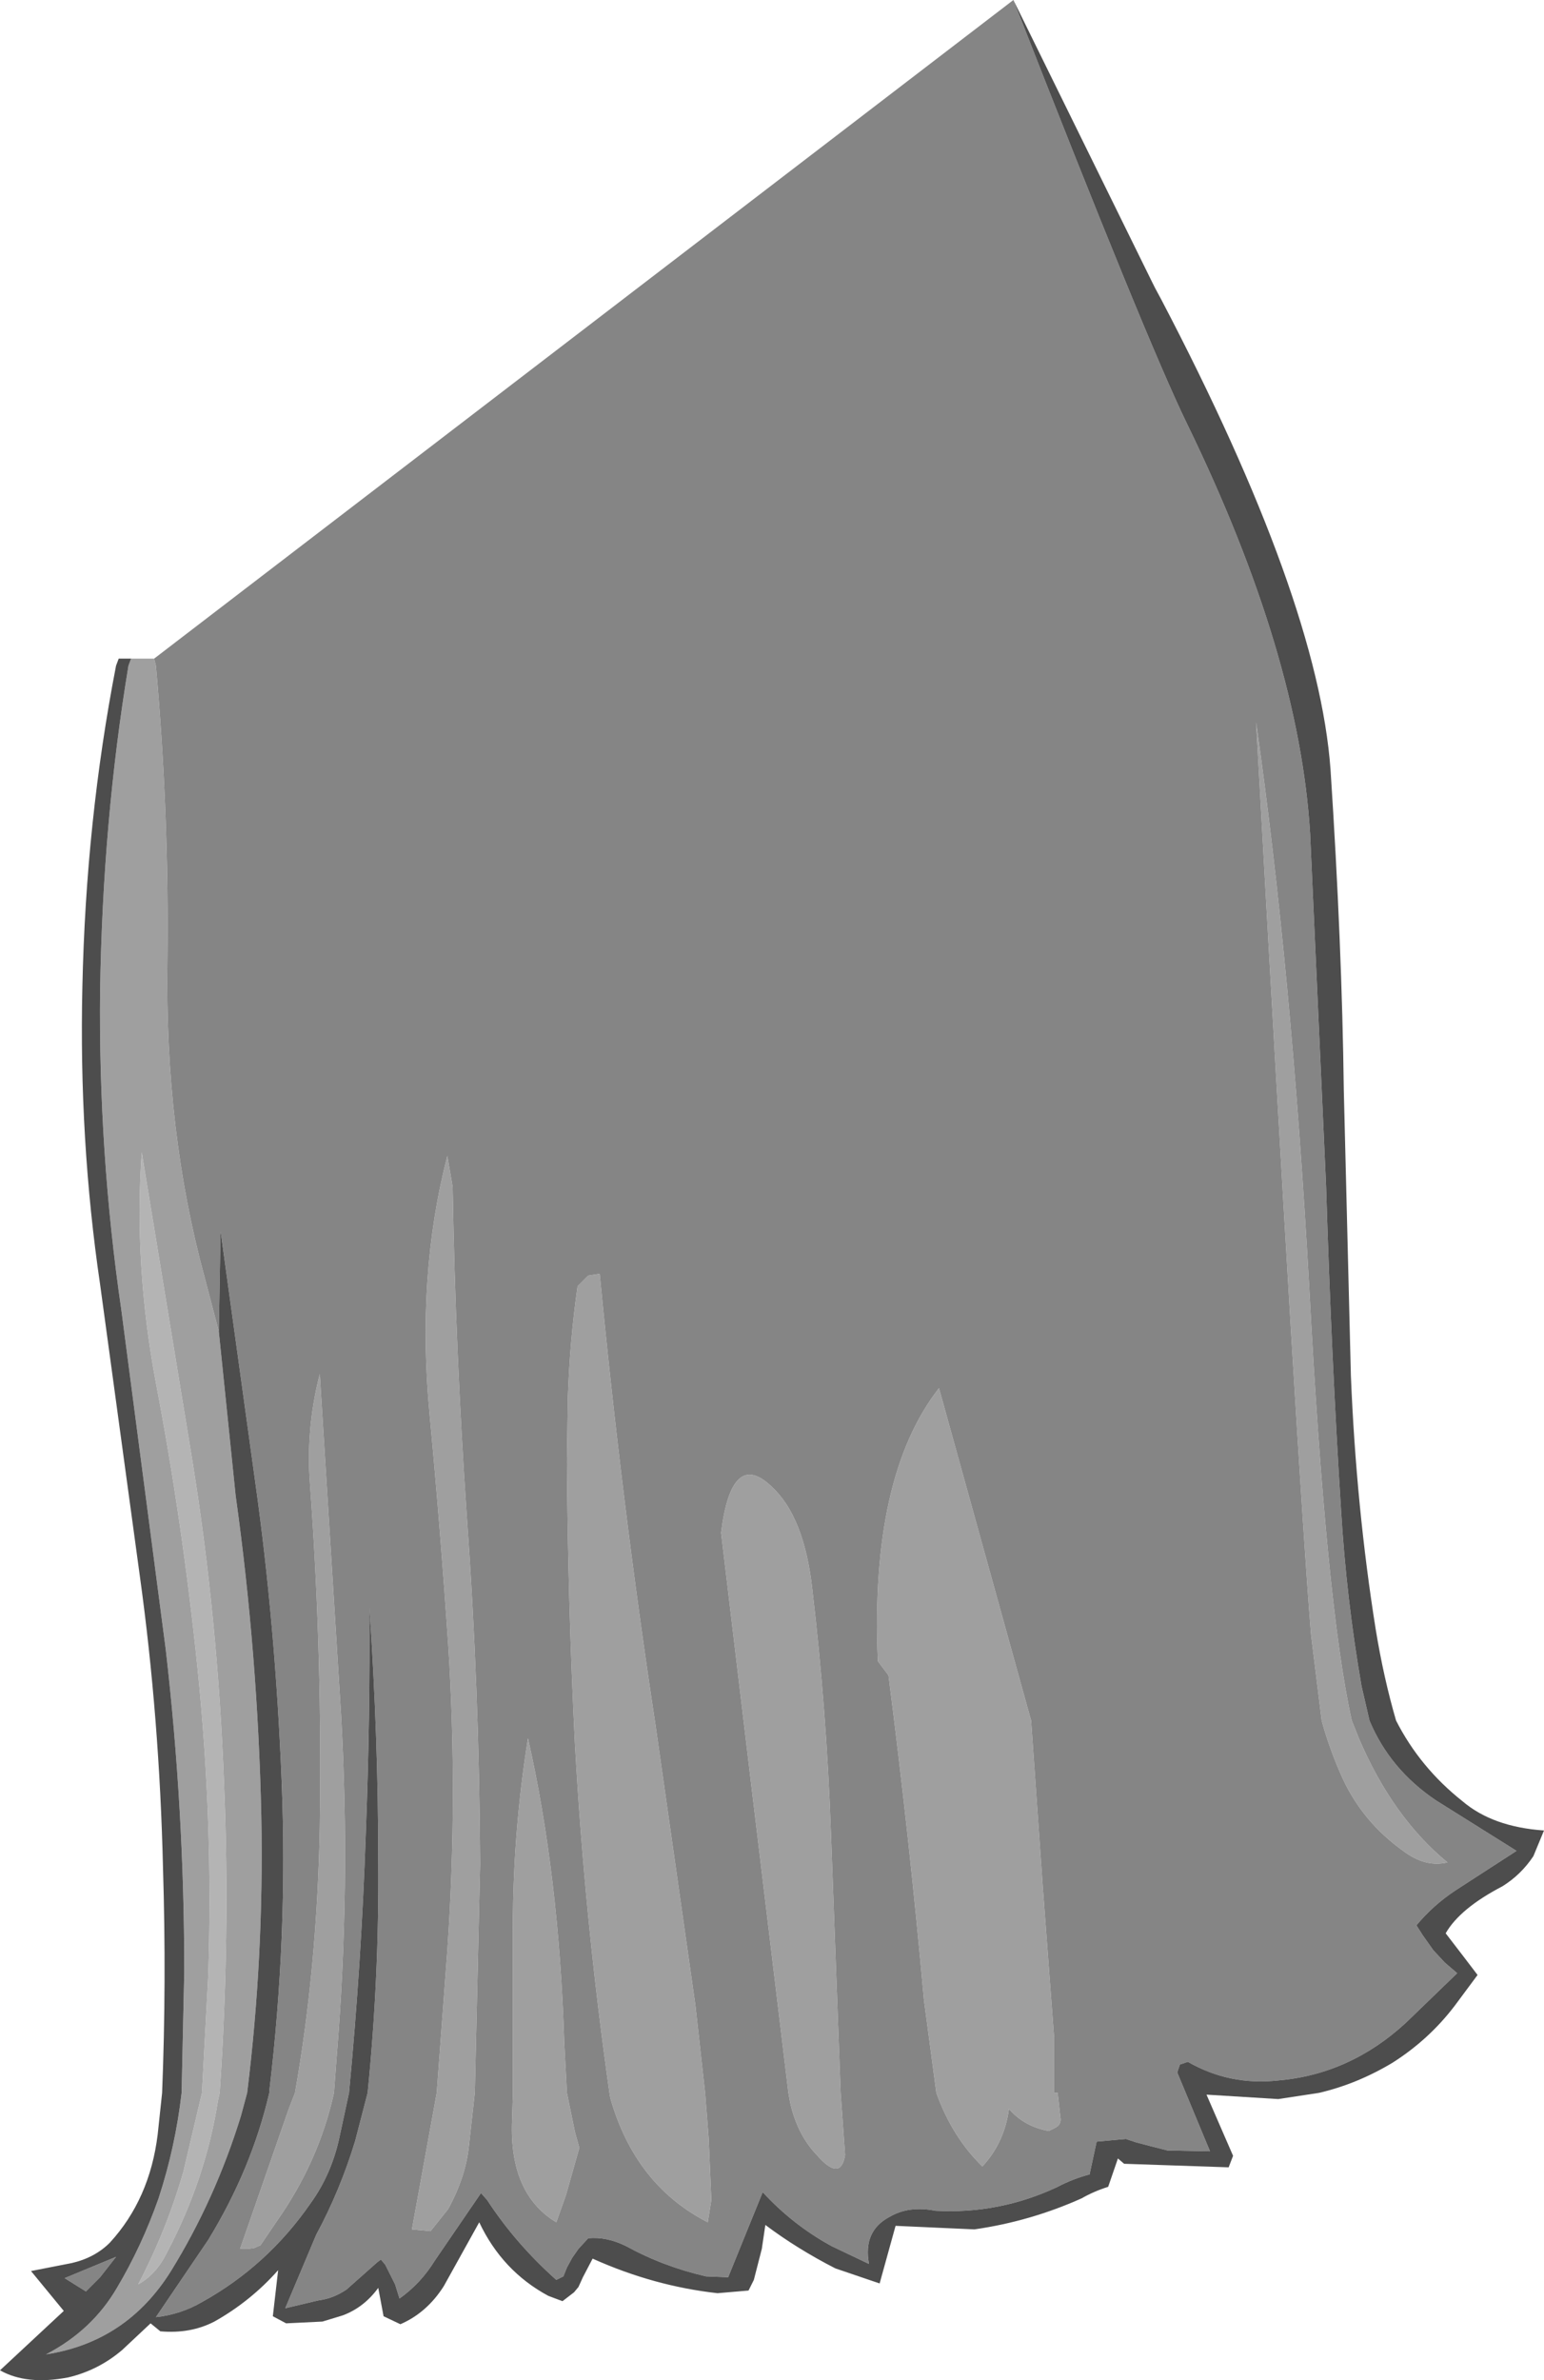 <?xml version="1.0" encoding="UTF-8" standalone="no"?>
<svg xmlns:ffdec="https://www.free-decompiler.com/flash" xmlns:xlink="http://www.w3.org/1999/xlink" ffdec:objectType="shape" height="134.25px" width="87.15px" xmlns="http://www.w3.org/2000/svg">
  <g transform="matrix(1.0, 0.0, 0.0, 1.0, 25.85, 29.45)">
    <path d="M-17.85 35.55 L-15.0 52.9 Q-13.55 61.85 -13.2 71.3 -12.85 79.75 -13.45 88.6 L-13.55 89.05 Q-14.25 93.5 -16.45 97.65 -17.05 98.85 -18.05 99.4 -16.45 96.35 -15.5 93.05 L-14.45 88.6 -14.1 82.05 Q-13.8 73.4 -14.7 64.65 -15.55 56.4 -17.05 48.55 -18.3 41.9 -17.85 35.55" fill="#b4b4b4" fill-rule="evenodd" stroke="none"/>
    <path d="M-13.5 45.65 L-12.55 54.9 Q-11.3 63.85 -11.1 73.0 -10.95 80.95 -11.9 88.6 L-12.25 89.9 Q-13.7 94.6 -16.2 98.65 -18.7 102.65 -23.25 103.35 -20.65 102.0 -19.25 99.6 -17.85 97.25 -16.9 94.55 -15.95 91.65 -15.6 88.6 L-15.45 81.75 Q-15.45 72.6 -16.5 63.55 L-19.0 44.45 Q-20.3 35.55 -20.2 26.4 -20.05 16.85 -18.6 8.1 L-18.45 7.7 -17.15 7.7 -17.05 8.1 Q-16.3 16.45 -16.4 24.8 -16.55 34.35 -14.3 42.6 L-13.5 45.65 M48.05 43.2 Q49.0 61.1 50.45 67.6 L50.85 68.6 Q52.75 73.05 55.85 75.6 54.6 75.9 53.35 74.95 51.1 73.35 49.95 70.9 49.2 69.25 48.75 67.6 L48.15 62.75 Q47.4 53.6 45.05 11.3 47.05 25.3 48.05 43.2 M14.3 94.65 L14.1 95.9 Q10.0 93.8 8.6 88.9 L8.55 88.6 Q7.15 78.75 6.6 68.9 6.2 60.85 6.15 53.0 L6.2 49.45 Q6.3 46.25 6.75 43.1 L7.35 42.5 8.0 42.4 Q9.25 55.4 11.15 67.85 L13.4 83.65 13.95 88.6 14.15 91.15 14.3 94.65 M34.0 89.95 Q34.1 90.4 33.65 90.6 L33.35 90.75 Q31.95 90.5 31.1 89.5 30.85 91.4 29.6 92.75 27.9 91.1 27.0 88.6 L26.3 83.35 Q25.5 74.4 24.3 65.05 L23.7 64.25 Q23.25 53.85 27.15 48.85 L32.35 67.6 33.0 76.85 33.65 85.5 33.65 88.6 33.85 88.6 34.0 89.95 M21.85 92.1 Q21.6 93.65 20.25 92.1 19.15 90.95 18.75 89.15 L18.65 88.6 16.55 71.2 14.85 57.0 Q15.45 52.25 17.7 54.4 19.55 56.1 20.0 60.2 20.8 66.95 21.05 73.9 L21.6 88.6 21.85 92.1 M6.85 91.7 L6.1 94.35 5.55 95.9 Q2.9 94.3 3.05 90.2 L3.1 88.6 3.1 79.95 Q3.05 74.2 3.95 68.6 5.7 76.3 6.0 85.8 L6.15 88.6 6.6 90.8 6.85 91.7 M-0.3 37.5 Q-0.15 46.65 0.5 56.1 1.2 65.75 1.25 75.7 L0.95 88.6 0.6 91.75 Q0.4 93.4 -0.55 95.15 L-1.55 96.4 -2.6 96.3 -1.2 88.6 -0.6 80.55 Q0.0 71.9 -0.55 63.35 -1.0 56.7 -1.6 50.35 -2.35 42.5 -0.6 35.75 L-0.3 37.5 M-17.85 35.55 Q-18.3 41.9 -17.05 48.55 -15.55 56.4 -14.7 64.65 -13.8 73.4 -14.1 82.05 L-14.45 88.6 -15.5 93.05 Q-16.45 96.35 -18.05 99.4 -17.05 98.85 -16.45 97.65 -14.25 93.5 -13.55 89.05 L-13.45 88.6 Q-12.85 79.75 -13.2 71.3 -13.55 61.85 -15.0 52.9 L-17.85 35.55 M-7.8 48.05 L-6.6 67.25 Q-6.05 76.95 -6.85 86.6 L-7.0 88.6 Q-7.85 92.45 -10.2 95.8 L-11.15 97.2 -11.5 97.35 -11.85 97.4 -12.3 97.4 -9.55 89.5 -9.2 88.6 Q-7.95 81.55 -7.8 73.6 -7.65 63.85 -8.35 54.3 -8.6 51.15 -7.8 48.05" fill="#9f9f9f" fill-rule="evenodd" stroke="none"/>
    <path d="M31.35 -29.45 Q38.9 -10.15 41.15 -5.55 47.5 7.5 48.1 17.6 L49.0 37.45 Q49.3 47.2 49.85 55.8 50.15 60.75 51.0 65.65 L51.45 67.6 Q52.6 70.35 55.2 72.1 L59.75 74.95 56.35 77.15 Q55.05 78.0 54.1 79.15 L54.45 79.7 55.05 80.55 55.7 81.25 56.4 81.85 53.5 84.65 Q50.35 87.55 46.3 87.9 43.55 88.2 41.2 86.85 L40.75 87.0 40.6 87.45 42.45 91.9 40.05 91.85 38.3 91.4 37.7 91.2 36.05 91.35 35.65 93.2 Q34.7 93.45 33.85 93.9 30.55 95.45 26.95 95.25 25.45 94.95 24.35 95.6 22.85 96.4 23.2 98.25 L21.1 97.25 Q18.9 96.05 17.2 94.2 L15.25 99.0 14.0 98.95 Q11.6 98.4 9.5 97.25 8.4 96.7 7.35 96.8 L6.8 97.4 6.45 97.9 6.15 98.45 5.95 98.95 5.55 99.15 Q3.25 97.1 1.65 94.65 L1.3 94.25 -1.3 98.05 Q-2.1 99.35 -3.3 100.2 L-3.55 99.4 -4.1 98.3 -4.35 98.0 -4.55 98.15 -6.3 99.7 Q-7.05 100.2 -7.85 100.3 L-9.75 100.75 -8.0 96.6 Q-6.65 94.1 -5.8 91.3 L-5.1 88.6 Q-4.45 82.15 -4.5 75.6 -4.5 68.5 -5.0 61.25 -4.95 67.35 -5.2 73.9 -5.45 81.25 -6.15 88.6 L-6.7 91.15 Q-7.15 93.2 -8.3 94.8 -10.75 98.35 -14.45 100.4 -15.65 101.1 -17.05 101.25 L-14.1 96.9 Q-11.65 92.9 -10.65 88.6 L-10.65 88.5 Q-9.6 79.75 -9.95 71.1 -10.3 62.25 -11.45 54.1 L-13.4 40.0 -13.5 45.65 -14.3 42.6 Q-16.55 34.35 -16.4 24.8 -16.3 16.45 -17.05 8.1 L-17.15 7.7 31.35 -29.45 M-0.3 37.5 L-0.6 35.75 Q-2.35 42.5 -1.6 50.35 -1.0 56.7 -0.55 63.35 0.0 71.9 -0.6 80.55 L-1.2 88.6 -2.6 96.3 -1.55 96.4 -0.55 95.15 Q0.4 93.4 0.6 91.75 L0.95 88.6 1.25 75.7 Q1.2 65.75 0.5 56.1 -0.15 46.65 -0.3 37.5 M6.85 91.7 L6.6 90.8 6.15 88.6 6.0 85.8 Q5.7 76.3 3.95 68.6 3.05 74.2 3.1 79.95 L3.1 88.6 3.05 90.2 Q2.9 94.3 5.55 95.9 L6.1 94.35 6.85 91.7 M21.85 92.1 L21.6 88.6 21.05 73.9 Q20.8 66.95 20.0 60.2 19.55 56.1 17.7 54.4 15.45 52.25 14.85 57.0 L16.55 71.2 18.65 88.6 18.75 89.15 Q19.15 90.95 20.25 92.1 21.6 93.65 21.85 92.1 M34.0 89.95 L33.85 88.6 33.65 88.6 33.65 85.5 33.0 76.85 32.35 67.6 27.15 48.85 Q23.25 53.85 23.7 64.25 L24.3 65.05 Q25.5 74.4 26.3 83.35 L27.0 88.6 Q27.9 91.1 29.6 92.75 30.85 91.4 31.1 89.5 31.95 90.5 33.35 90.75 L33.65 90.6 Q34.1 90.4 34.0 89.95 M14.3 94.65 L14.15 91.15 13.95 88.6 13.4 83.65 11.15 67.85 Q9.25 55.4 8.0 42.4 L7.35 42.5 6.75 43.1 Q6.3 46.25 6.2 49.45 L6.15 53.0 Q6.2 60.85 6.6 68.9 7.15 78.75 8.55 88.6 L8.6 88.9 Q10.0 93.8 14.1 95.9 L14.3 94.65 M48.05 43.2 Q47.05 25.3 45.05 11.3 47.4 53.6 48.15 62.75 L48.75 67.6 Q49.2 69.25 49.95 70.9 51.1 73.35 53.35 74.95 54.6 75.9 55.85 75.6 52.75 73.05 50.85 68.6 L50.45 67.6 Q49.0 61.1 48.05 43.2 M-7.8 48.05 Q-8.6 51.15 -8.35 54.3 -7.65 63.85 -7.8 73.6 -7.95 81.55 -9.2 88.6 L-9.55 89.5 -12.3 97.4 -11.85 97.4 -11.5 97.35 -11.15 97.2 -10.2 95.8 Q-7.85 92.45 -7.0 88.6 L-6.85 86.6 Q-6.05 76.95 -6.6 67.25 L-7.8 48.05 M-20.2 99.0 L-21.0 99.8 -22.2 99.05 -19.3 97.85 -20.2 99.0" fill="#858585" fill-rule="evenodd" stroke="none"/>
    <path d="M31.35 -29.45 L39.15 -13.6 39.35 -13.2 39.7 -12.55 Q48.55 4.35 49.25 13.95 49.9 23.85 50.0 32.05 L50.4 48.15 Q50.7 55.55 51.8 62.45 52.25 65.2 52.95 67.6 54.3 70.25 56.7 72.15 58.4 73.6 61.3 73.8 L60.7 75.25 Q60.0 76.3 58.95 76.95 56.55 78.2 55.75 79.6 L56.75 80.9 57.55 81.95 56.25 83.7 Q54.8 85.6 52.75 86.9 50.75 88.1 48.6 88.6 L46.3 88.95 42.25 88.7 43.75 92.15 43.5 92.8 37.6 92.6 37.25 92.3 36.7 93.9 Q35.9 94.15 35.2 94.55 32.3 95.85 29.15 96.3 L24.7 96.1 23.8 99.35 21.3 98.5 Q19.15 97.4 17.35 96.05 L17.15 97.4 16.7 99.15 16.4 99.75 14.65 99.9 Q11.05 99.5 7.6 97.95 L7.05 99.0 6.8 99.55 6.55 99.85 5.9 100.35 5.1 100.05 Q2.5 98.65 1.2 95.9 L-0.8 99.5 Q-1.75 101.0 -3.25 101.65 L-4.2 101.2 -4.5 99.6 Q-5.3 100.7 -6.5 101.15 L-7.65 101.5 -9.7 101.6 -10.45 101.2 -10.15 98.6 Q-11.7 100.35 -13.75 101.5 -15.1 102.2 -16.8 102.05 L-17.35 101.6 -18.95 103.1 Q-20.3 104.25 -22.0 104.65 -24.35 105.1 -25.85 104.25 L-22.25 100.9 -24.1 98.65 -21.8 98.2 Q-20.5 97.9 -19.65 97.05 -17.4 94.6 -16.95 90.95 L-16.7 88.6 Q-16.45 82.35 -16.65 75.9 -16.85 67.45 -17.95 59.5 L-20.2 43.0 Q-21.4 34.85 -21.2 26.2 -21.0 16.85 -19.3 8.1 L-19.15 7.7 -18.45 7.7 -18.6 8.1 Q-20.05 16.85 -20.2 26.4 -20.3 35.55 -19.0 44.45 L-16.5 63.55 Q-15.45 72.6 -15.45 81.75 L-15.6 88.6 Q-15.95 91.65 -16.9 94.55 -17.85 97.25 -19.25 99.6 -20.65 102.0 -23.25 103.35 -18.7 102.65 -16.2 98.65 -13.7 94.6 -12.25 89.9 L-11.9 88.6 Q-10.95 80.95 -11.1 73.0 -11.3 63.85 -12.55 54.9 L-13.5 45.65 -13.4 40.0 -11.45 54.1 Q-10.3 62.25 -9.95 71.1 -9.6 79.75 -10.65 88.5 L-10.65 88.6 Q-11.65 92.9 -14.1 96.9 L-17.05 101.25 Q-15.65 101.1 -14.45 100.4 -10.75 98.35 -8.3 94.8 -7.15 93.2 -6.7 91.15 L-6.15 88.6 Q-5.45 81.25 -5.2 73.9 -4.95 67.35 -5.0 61.25 -4.5 68.5 -4.5 75.6 -4.45 82.15 -5.1 88.6 L-5.8 91.3 Q-6.65 94.1 -8.0 96.6 L-9.75 100.75 -7.85 100.3 Q-7.05 100.2 -6.3 99.7 L-4.55 98.15 -4.35 98.0 -4.1 98.3 -3.55 99.4 -3.3 100.2 Q-2.1 99.35 -1.3 98.05 L1.3 94.25 1.65 94.65 Q3.25 97.1 5.55 99.15 L5.95 98.95 6.15 98.45 6.45 97.9 6.8 97.4 7.35 96.8 Q8.4 96.7 9.5 97.25 11.6 98.4 14.0 98.95 L15.25 99.0 17.2 94.2 Q18.9 96.05 21.1 97.25 L23.2 98.25 Q22.85 96.4 24.35 95.6 25.45 94.95 26.95 95.25 30.55 95.45 33.85 93.9 34.7 93.45 35.65 93.2 L36.05 91.35 37.7 91.2 38.3 91.4 40.05 91.85 42.45 91.9 40.6 87.45 40.75 87.0 41.2 86.85 Q43.55 88.2 46.3 87.9 50.35 87.55 53.5 84.65 L56.4 81.85 55.7 81.25 55.05 80.55 54.45 79.7 54.1 79.15 Q55.05 78.0 56.35 77.15 L59.75 74.95 55.2 72.1 Q52.6 70.35 51.45 67.6 L51.0 65.65 Q50.15 60.75 49.85 55.8 49.3 47.2 49.0 37.45 L48.1 17.6 Q47.5 7.5 41.15 -5.55 38.9 -10.15 31.35 -29.45 M-20.2 99.0 L-19.3 97.85 -22.2 99.05 -21.0 99.8 -20.2 99.0" fill="#4d4d4d" fill-rule="evenodd" stroke="none"/>
  </g>
</svg>

